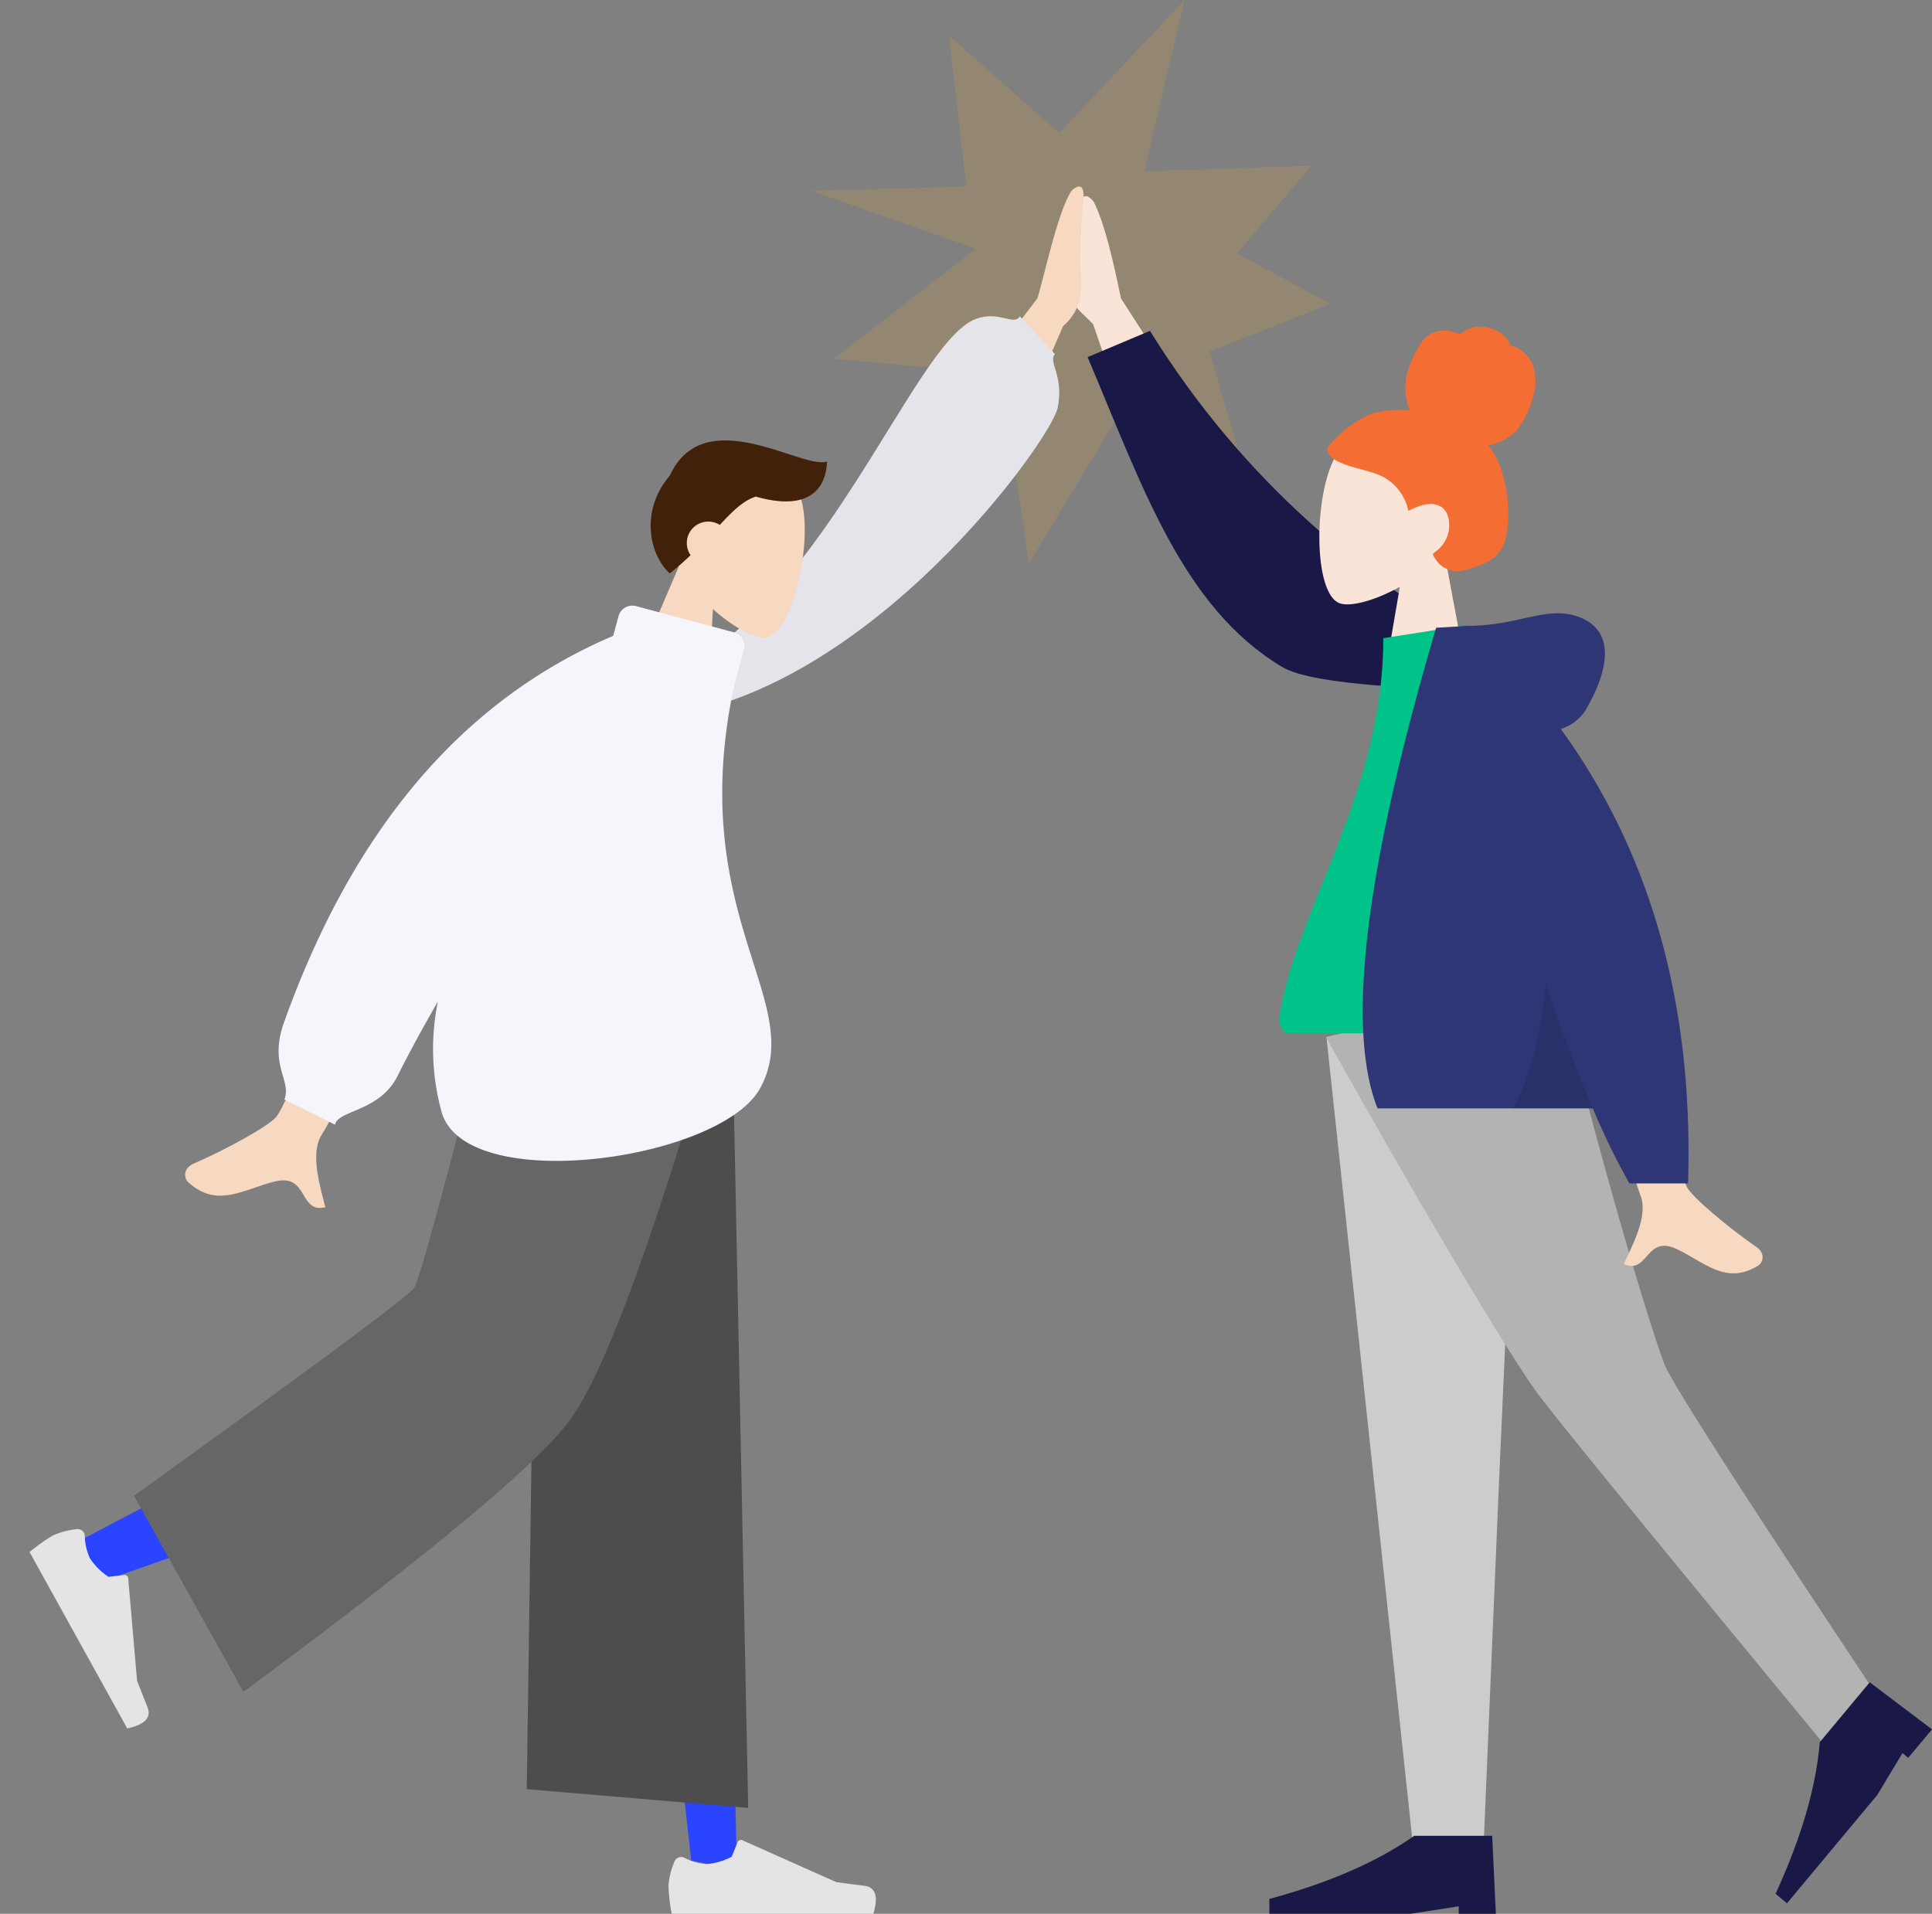 <svg xmlns="http://www.w3.org/2000/svg" width="249.733" height="247.411" viewBox="0 0 249.733 247.411">
  <rect x="0" y="0" width="249.733" height="247.411" fill="#808080" stroke="none"/>
  <g id="Group_2580" data-name="Group 2580" transform="translate(8.623)">
    <path id="Path_2412" data-name="Path 2412" d="M260.133,17.2,276.324,0l-5.189,22.142,21.6-.718-9.624,11.343,12.092,6.5-15.65,6.186,5.388,18.49L268.419,52.636,256.211,72.85l-3.625-24.494-21.592-1.976,18.358-14.223-21.242-7.5,20.024-.541L245.878,4.59Z" transform="translate(-131.837)" fill="rgba(255,173,34,0.8)" opacity="0.2"/>
    <g id="Group_2571" data-name="Group 2571" transform="translate(126.64 25.35)">
      <path id="Path_2413" data-name="Path 2413" d="M308.016,89.256l-5.344-15.5q-7.125-6.859-5.831-7.55c1.294-.687,2.3,1.028,3.248.7s1.019-5.082.975-7.816,1.112-1.87,1.67-1.179c1.489,2.88,2.667,8.3,3.536,12.513l10.258,15.943Z" transform="translate(-296.643 -57.211)" fill="#f9e4d7" fill-rule="evenodd"/>
      <path id="Coat-Back_1_" d="M333.769,139.962c-12.876-7.732-18.039-23.338-25.119-40.038l8.064-3.394c12.105,19.523,27.778,32.306,44.474,41.678l-2.4,5C353.292,142.661,338.094,142.555,333.769,139.962Z" transform="translate(-303.33 -79.108)" fill="#191847" fill-rule="evenodd"/>
      <g id="Group_2570" data-name="Group 2570" transform="translate(28.816 14.69)">
        <g id="humaaan-1_1_" transform="translate(0 0)">
          <g id="Group_2565" data-name="Group 2565" transform="matrix(0.966, -0.259, 0.259, 0.966, 0.034, 8.612)">
            <g id="Head_2_" transform="translate(0 10.092)">
              <path id="Path_2414" data-name="Path 2414" d="M14.469,36.385,3.432,33.093,9.214,20.54c-3.509.891-6.691.877-7.962.115-3.181-1.91.226-14.494,4.36-18.619S24.089-.153,21.869,9.812a12.816,12.816,0,0,1-5.96,7.883Z" transform="translate(0 0)" fill="#f9e4d7" fill-rule="evenodd"/>
            </g>
            <path id="hair_1_" d="M.479,10.558c-.213.182-.47.363-.479.674a1.725,1.725,0,0,0,.191.709,3.458,3.458,0,0,0,1.041,1.192c1.564,1.276,3.531,1.976,5.011,3.359A6.542,6.542,0,0,1,8.1,21.436c1.334-.275,2.955-.51,4.077.452.908.78.789,2.242.341,3.274a4.116,4.116,0,0,1-2.176,2.184,2.546,2.546,0,0,0-.532.253c-.129.1-.106.195-.071.341a5.631,5.631,0,0,0,.5,1.245A3.293,3.293,0,0,0,13.028,30.7a10.555,10.555,0,0,0,1.715-.031,9.913,9.913,0,0,0,1.728-.253,4.551,4.551,0,0,0,2.823-2.26A13.675,13.675,0,0,0,20.7,24.183a17.049,17.049,0,0,0,.386-4.342,10.225,10.225,0,0,0-.82-3.913,7.068,7.068,0,0,0,4.072-.913,12.812,12.812,0,0,0,3.722-4.75,7.157,7.157,0,0,0,.465-2.942A4.372,4.372,0,0,0,26.759,4.43c-.1-.066-.217-.106-.31-.177s-.089-.142-.1-.27a2.9,2.9,0,0,0-.266-.882,3.993,3.993,0,0,0-1.316-1.515A4.618,4.618,0,0,0,22.887.774a3.465,3.465,0,0,0-1.91.146c-.239.106-.417.23-.656.084s-.434-.332-.682-.461A4.417,4.417,0,0,0,17.844.008a3.468,3.468,0,0,0-1.808.363,5.131,5.131,0,0,0-1.409,1.2A12.513,12.513,0,0,0,12.252,4.78a8.129,8.129,0,0,0-.625,4.147,15.15,15.15,0,0,0-4.772-.873A14.832,14.832,0,0,0,.479,10.558Z" transform="translate(4.719 0)" fill="#f46e33" fill-rule="evenodd"/>
          </g>
          <g id="Group_2568" data-name="Group 2568" transform="translate(0 86.967)">
            <path id="Leg_2_" d="M350.33,74.611l11.339,105.918,9.008-2.145,1.972-46.556,2.84-63.208Z" transform="translate(-342.951 -67.548)" fill="#ccc" fill-rule="evenodd"/>
            <path id="Path_2415" data-name="Path 2415" d="M350.21,73.276c15.229,27.206,24.689,42.533,27.446,46.2s15.5,19.262,38.217,46.787l9.332-2.22q-29.63-44.438-31.238-48.448c-1.072-2.676-6.367-18.991-14.015-49.4Z" transform="translate(-342.884 -66.2)" fill="#b3b3b3" fill-rule="evenodd"/>
            <g id="Group_2566" data-name="Group 2566" transform="translate(65.426 90.472)">
              <path id="Shoe_1_" d="M420.488,65.42l-.736-.616L416.5,70.21l-11.68,14.011-1.476-1.227q5-10.867,5.72-19.6l6.456-7.741,8.051,6.084Z" transform="translate(-403.34 -55.65)" fill="#191847" fill-rule="evenodd"/>
            </g>
            <g id="Group_2567" data-name="Group 2567" transform="translate(0 110.322)">
              <path id="Path_2416" data-name="Path 2416" d="M154.507,110.526v-.962l-6.239.962H130.03v-1.919q11.552-3.117,18.721-8.157h10.08l.479,10.08h-4.8Z" transform="translate(-130.03 -100.45)" fill="#191847" fill-rule="evenodd"/>
            </g>
          </g>
          <g id="Group_2569" data-name="Group 2569" transform="translate(1.329 39.243)">
            <path id="Skin_2_" d="M412.859,221.708c.66,1.343,5.561,5.424,8.964,7.754,1.365.935.8,2.131.284,2.45-4.192,2.588-6.952-.474-10.581-2.162-3.975-1.848-3.638,3.372-6.793,1.963.966-2.167,3.23-6.2,2.162-8.853q-.711-1.768-9.655-30.64l9.655-.04Q411.5,218.965,412.859,221.708Z" transform="translate(-360.247 -147.581)" fill="#f7d8c1" fill-rule="evenodd"/>
            <path id="Shirt_1_" d="M350.374,147.86H315.019c-1.617,0-1.312-2.331-1.077-3.509,2.694-13.585,13.213-28.23,13.213-47.571l10.2-1.6C345.792,108.748,348.708,125.452,350.374,147.86Z" transform="translate(-313.753 -93.561)" fill="#00c389" fill-rule="evenodd"/>
            <path id="Coat-Front_1_" d="M363.59,106.482a5.831,5.831,0,0,0,3.518-2.978c3.727-6.726,2.379-10.431-1.6-11.645s-7.537,1.289-13.882,1.289a6.241,6.241,0,0,0-.948.066l-3.195.182q-13.738,46.565-7.577,62.136h27.827a94.54,94.54,0,0,0,4.732,9.7h7.581Q381.119,130.623,363.59,106.482Z" transform="translate(-327.253 -91.526)" fill="#2f3676" fill-rule="evenodd"/>
            <path id="Shade_1_" d="M386.067,199.99q-1.316,10.987-4.267,15.943h10.329Q389.244,209.206,386.067,199.99Z" transform="translate(-351.649 -151.93)" fill="rgba(0,0,0,0.1)" fill-rule="evenodd"/>
          </g>
        </g>
      </g>
    </g>
    <g id="Group_2572" data-name="Group 2572" transform="translate(75.713 24.113)">
      <path id="Path_2417" data-name="Path 2417" d="M268.17,83.908l11.459-15.048c1.192-4.121,2.645-11.077,4.356-13.825.607-.642,1.83-1.413,1.569,1.307a74.914,74.914,0,0,0-.386,7.865c-.022,1.9.944,5.552-2.22,8.25l-6.54,15.008Z" transform="translate(-229.86 -54.42)" fill="#f7d8c1" fill-rule="evenodd"/>
      <path id="Clothes-Back_1_" d="M182.9,144.087l-1.192-4.032c22-9.208,33.538-44.381,41.806-47.443,3.031-1.125,4.883.948,5.694-.332l4.533,4.883c-.944,1.032,1.21,2.734.35,6.934S209.869,140.861,182.9,144.087Z" transform="translate(-181.71 -75.495)" fill="#e5e4ea" fill-rule="evenodd"/>
    </g>
    <g id="Group_2579" data-name="Group 2579" transform="translate(-8.623 56.937)">
      <g id="Group_2578" data-name="Group 2578" transform="translate(0)">
        <g id="humaaan-10_1_">
          <g id="Group_2573" data-name="Group 2573" transform="translate(80.564)">
            <g id="Head_1_" transform="translate(0 1.39)">
              <path id="Path_2418" data-name="Path 2418" d="M5.6,100.257A12.5,12.5,0,0,1,4.05,90.792c2.574-9.575,15.668-4.8,17.343.607s-1.063,17.777-4.63,17.99c-1.422.084-4.143-1.334-6.735-3.678l-.7,13.4L-1.56,116.993Z" transform="translate(1.56 -85.304)" fill="#f7d8c1" fill-rule="evenodd"/>
            </g>
            <path id="Hair_1_2" data-name="Hair_1_" d="M76.337,121.756c-1.639.536-2.991,1.883-4.653,3.664a2.712,2.712,0,0,0-.957-.381,2.772,2.772,0,0,0-2.814,4.294c-.8.767-1.688,1.555-2.685,2.357-2.663-2.4-3.882-8.113,0-12.646,4.471-9.722,17.281-.647,20.32-1.839C85.407,121.025,82.921,123.64,76.337,121.756Z" transform="translate(-59.209 -114.497)" fill="#42210b" fill-rule="evenodd"/>
          </g>
          <g id="Group_2576" data-name="Group 2576" transform="translate(0 70.733)">
            <path id="Leg_1_" d="M120.87,78.82l11.272,60.687,5.641,50.549,5.9,1.148L141.133,82.772Z" transform="translate(-48.426 -77.185)" fill="#2b44ff" fill-rule="evenodd"/>
            <path id="Path_2419" data-name="Path 2419" d="M38.107,76.85c-4.1,19.753-12.757,45.737-13.55,46.862q-.791,1.123-44.257,23.954l3.212,5.136Q32.9,135.594,35.625,132.547C38.35,129.5,51.218,99.071,60.279,81.175Z" transform="translate(29.857 -76.088)" fill="#2b44ff" fill-rule="evenodd"/>
            <g id="Group_2574" data-name="Group 2574" transform="matrix(0.643, 0.766, -0.766, 0.643, 9.698, 68.043)">
              <path id="shoe_1_2" data-name="shoe_1_" d="M1.644,1.117A9.976,9.976,0,0,0,.288,4.01,22.946,22.946,0,0,0,0,7.67q1.422.279,25.58,4.989,1.642-3.1-.456-3.784c-1.4-.456-2.557-.846-3.478-1.17L10.789.084a.461.461,0,0,0-.642.111s0,.009-.009.009L9.013,1.91a8.28,8.28,0,0,1-3.412.3A7.493,7.493,0,0,1,2.969.846h0a.923.923,0,0,0-1.289.213C1.666,1.081,1.653,1.1,1.644,1.117Z" transform="translate(0 0)" fill="#e4e4e4" fill-rule="evenodd"/>
            </g>
            <g id="Group_2575" data-name="Group 2575" transform="translate(86.407 110.189)">
              <path id="Path_2420" data-name="Path 2420" d="M-63.765,119.075a9.883,9.883,0,0,0-.775,3.1,23.008,23.008,0,0,0,.417,3.647H-38.06q1.017-3.356-1.174-3.625c-1.458-.177-2.672-.341-3.638-.483l-12.114-5.4a.464.464,0,0,0-.611.235s0,.009,0,.013l-.78,1.888a8.332,8.332,0,0,1-3.292.944,7.48,7.48,0,0,1-2.845-.833h0a.926.926,0,0,0-1.227.456A.164.164,0,0,1-63.765,119.075Z" transform="translate(64.54 -116.271)" fill="#e4e4e4" fill-rule="evenodd"/>
            </g>
            <path id="Pant_1_" d="M111.04,180.105l28.624,2.424L137.621,82.446l-25.106-4.9Z" transform="translate(-42.952 -76.478)" fill="#4d4d4d" fill-rule="evenodd"/>
            <path id="Path_2421" data-name="Path 2421" d="M-3.53,140.828l14.144,25.35q35.24-26.061,41.948-34.8t18.9-50.739L43.195,75.13q-9.438,37.2-10.51,38.811T-3.53,140.828Z" transform="translate(20.852 -75.13)" fill="#666" fill-rule="evenodd"/>
          </g>
          <g id="Group_2577" data-name="Group 2577" transform="translate(23.933 21.354)">
            <path id="Skin_1_" d="M20.995,141.38l10.293,2.047q-19.162,35.6-20.236,37.242c-1.613,2.468-.1,7,.452,9.389-3.487.8-2.114-4.418-6.527-3.337-4.028.988-7.444,3.536-11.2.084-.461-.425-.8-1.746.775-2.424,3.921-1.684,9.717-4.839,10.657-6.066Q7.128,175.811,20.995,141.38Z" transform="translate(6.61 -112.273)" fill="#f7d8c1" fill-rule="evenodd"/>
            <path id="Clothes-Front_1_" d="M79.5,86.191c-6.292,29.723,9.571,40.712,3.376,51.918-5.113,9.252-37.717,13.909-41.111,3.2a30.657,30.657,0,0,1-.527-14.436q-3.184,5.543-5.2,9.6c-2.317,4.661-7.723,4.422-8.091,6.319L21.4,139.54c.97-2.486-2.047-4.378-.049-9.97Q34.783,92,63.9,79.6l.687-2.539a1.853,1.853,0,0,1,2.264-1.307h0l12.637,3.385A1.846,1.846,0,0,1,80.792,81.4h0Z" transform="translate(-8.571 -75.689)" fill="#f7f5fc" fill-rule="evenodd"/>
          </g>
        </g>
      </g>
    </g>
  </g>
</svg>
